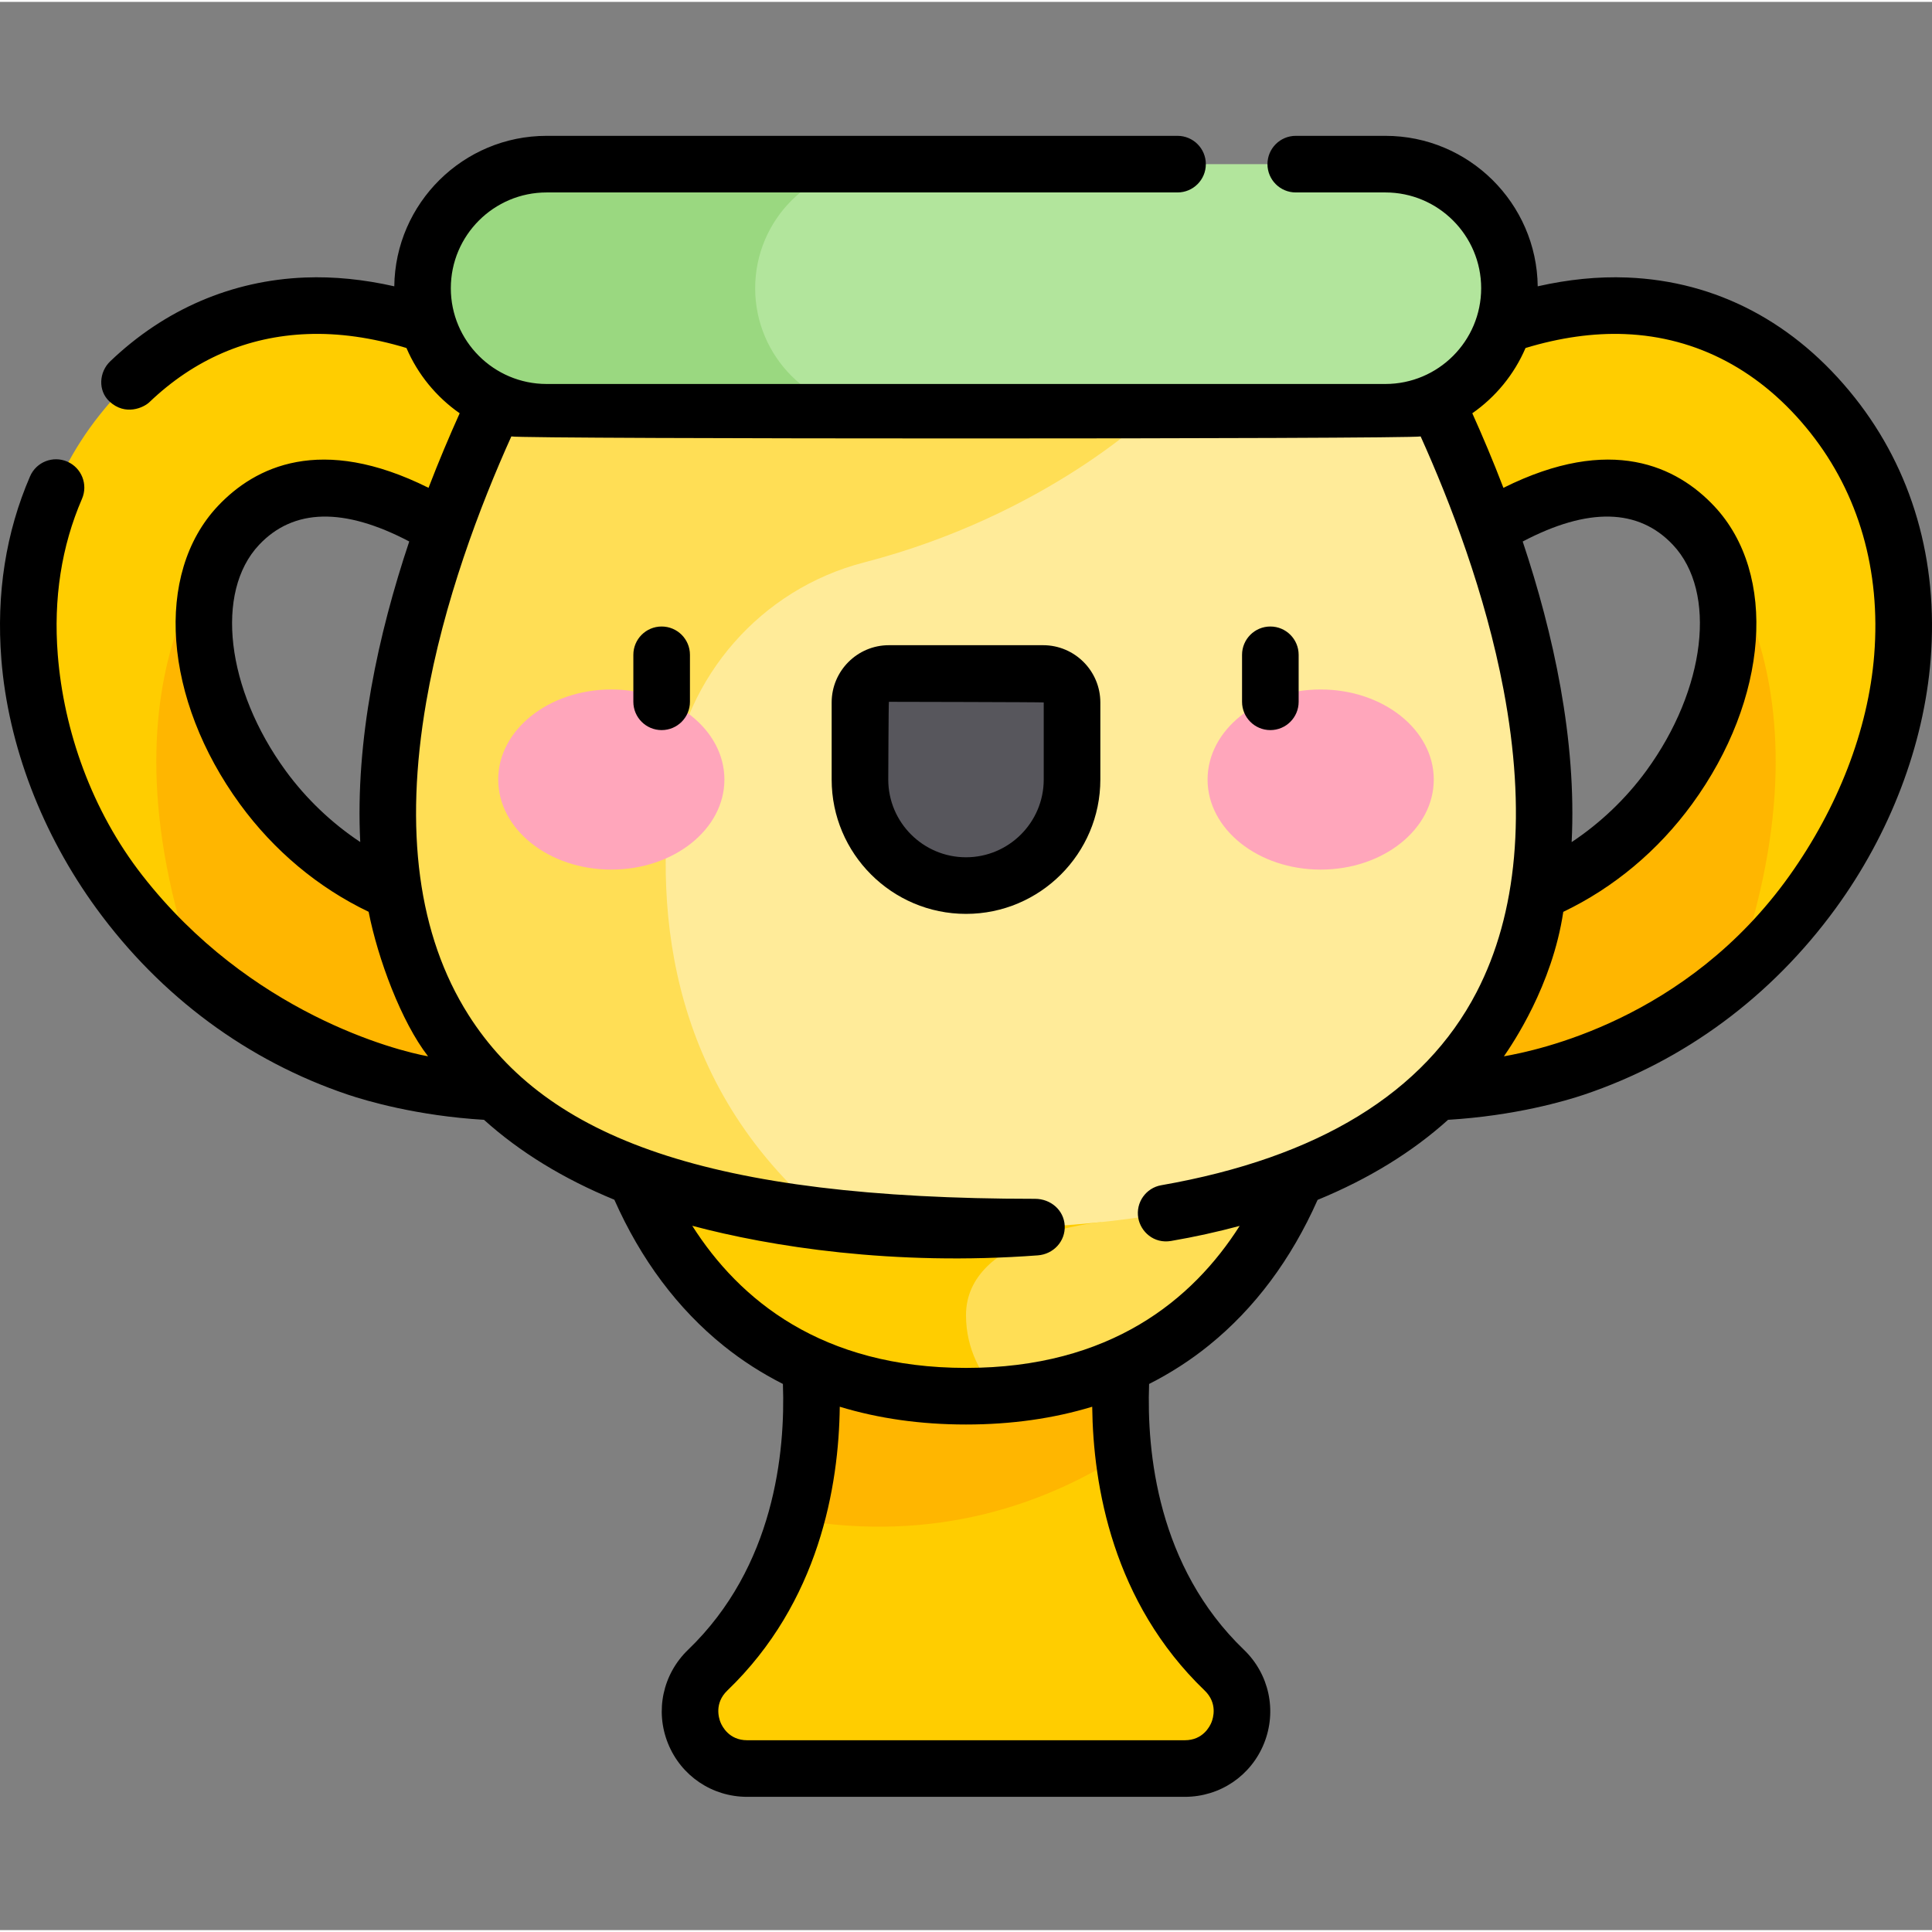 <svg height="511pt" viewBox="0 -35 512 511" width="511pt" xmlns="http://www.w3.org/2000/svg"><rect x="0" y="-35" width="512" height="511" fill="#808080" stroke="none"/><path d="m94.566 247.473c-25.09-8.449-46.848-24.559-62.918-46.586-13.66-18.723-22.117-40.832-23.812-62.25-1.922-24.242 4.48-46.41 18.504-64.102 14.375-18.141 33.324-28.164 54.793-29 50.273-1.977 97.66 47.488 102.895 53.133l-34.48 31.98.031.031c-9.543-10.211-58.137-56.922-86.379-26.934-14.961 15.883-10.906 45.645 6.441 69.422 10.16 13.922 24.344 24.484 39.938 29.734 18.09 6.09 37.594 5.293 57.969-2.375l16.566 44.012c-37.203 16.656-76.762 7.242-89.547 2.934zm0 0" fill="#ffcd00"/><path d="m417.43 247.473c25.094-8.449 46.852-24.559 62.922-46.586 13.66-18.723 22.117-40.832 23.812-62.25 1.918-24.242-4.48-46.41-18.508-64.102-14.375-18.141-33.32-28.164-54.789-29-50.273-1.977-97.664 47.488-102.898 53.133l34.484 31.98-.031.031c9.543-10.211 58.137-56.922 86.379-26.934 14.961 15.883 10.902 45.645-6.441 69.422-10.16 13.922-24.344 24.484-39.938 29.734-18.09 6.09-37.594 5.293-57.969-2.375l-16.57 44.012c37.203 16.656 76.762 7.242 89.547 2.934zm0 0" fill="#ffcd00"/><path d="m327.883 244.543 16.57-44.016c20.375 7.668 39.879 8.469 57.969 2.375 15.594-5.25 29.777-15.809 39.938-29.734 17.344-23.777 21.402-53.539 6.441-69.422 0 0 40.5 35.922 11.031 119.477-12.465 10.773-26.785 18.992-42.402 24.25-12.785 4.309-52.344 13.723-89.547-2.93zm0 0" fill="#ffb600"/><path d="m184.113 244.543-16.566-44.016c-20.375 7.668-39.879 8.469-57.969 2.375-15.598-5.25-29.781-15.809-39.938-29.734-17.348-23.777-21.402-53.539-6.445-69.422 0 0-40.496 35.918-11.031 119.477 12.469 10.77 26.789 18.992 42.402 24.25 12.785 4.309 52.344 13.723 89.547-2.93zm0 0" fill="#ffb600"/><path d="m299.031 313.039h-86.062s12.926 57.184-25.41 94.059c-9.844 9.465-3.219 26.078 10.438 26.078h116.008c13.656 0 20.277-16.613 10.438-26.078-38.34-36.875-25.41-94.059-25.41-94.059zm0 0" fill="#ffcd00"/><path d="m299.031 313.039h-86.062s5.859 25.914-2.008 54.102c37.484 6.547 66.727-4.461 86.746-17.332-2.32-20.645 1.324-36.77 1.324-36.77zm0 0" fill="#ffb600"/><path d="m160.277 245.766h191.441s-7.719 88.742-95.719 88.742-95.723-88.742-95.723-88.742zm0 0" fill="#ffde55"/><path d="m291.777 288.371v-42.605h-131.5s7.723 88.742 95.723 88.742c3.039 0 5.988-.105 8.84-.309-4.727-5.047-8.84-12.055-8.84-21.16 0-21.469 35.777-24.668 35.777-24.668zm0 0" fill="#ffcd00"/><path d="m367.082 45.301h-222.164s-148.164 244.836 111.082 244.836 111.082-244.836 111.082-244.836zm0 0" fill="#ffeb99"/><path d="m177.871 171.625c3.66-27.902 23.801-51.004 51.043-58.055 48.66-12.594 76.387-39.809 76.387-39.809v-28.461h-160.395s-133.766 221.102 75.402 243.086c-42.527-34.719-47.086-81.309-42.438-116.762zm0 0" fill="#ffde55"/><path d="m367.145 73.762h-222.289c-18.16 0-32.883-14.723-32.883-32.883 0-18.156 14.723-32.879 32.883-32.879h222.289c18.16 0 32.879 14.723 32.879 32.879 0 18.16-14.719 32.883-32.879 32.883zm0 0" fill="#b2e59c"/><path d="m200.129 40.879c0-18.156 14.723-32.879 32.879-32.879h-88.152c-18.16 0-32.883 14.723-32.883 32.879 0 18.16 14.723 32.883 32.883 32.883h88.152c-18.156 0-32.879-14.723-32.879-32.883zm0 0" fill="#9ad880"/><path d="m256 199.188c-15.52 0-28.102-12.582-28.102-28.102v-20.43c0-4.234 3.434-7.668 7.672-7.668h40.859c4.234 0 7.668 3.434 7.668 7.668v20.43c0 15.52-12.578 28.102-28.098 28.102zm0 0" fill="#57565c"/><path d="m191.977 171.086c0-13.184-13.418-23.867-29.973-23.867-16.555 0-29.973 10.684-29.973 23.867 0 13.184 13.418 23.867 29.973 23.867 16.555 0 29.973-10.684 29.973-23.867zm0 0" fill="#ffa6bb"/><path d="m379.965 171.086c0-13.184-13.418-23.867-29.973-23.867-16.551 0-29.973 10.684-29.973 23.867 0 13.184 13.422 23.867 29.973 23.867 16.555 0 29.973-10.684 29.973-23.867zm0 0" fill="#ffa6bb"/><path d="m336.656 130.531c-4.145 0-7.5 3.359-7.5 7.5v12.453c0 4.141 3.355 7.5 7.5 7.5 4.141 0 7.5-3.359 7.5-7.5v-12.453c0-4.141-3.359-7.5-7.5-7.5zm0 0"/><path d="m175.344 130.531c-4.145 0-7.5 3.359-7.5 7.5v12.453c0 4.141 3.355 7.5 7.5 7.5 4.141 0 7.5-3.359 7.5-7.5v-12.453c0-4.141-3.359-7.5-7.5-7.5zm0 0"/><path d="m276.43 135.484h-40.859c-8.367 0-15.172 6.809-15.172 15.172v20.43c0 19.629 15.973 35.602 35.602 35.602s35.598-15.973 35.602-35.602v-20.43c-.004-8.363-6.809-15.172-15.172-15.172zm.168 35.602c0 11.359-9.242 20.602-20.598 20.602-11.359 0-20.602-9.242-20.602-20.602 0 0 .078-20.598.172-20.598 0 0 41.027.074 41.027.168zm0 0"/><path d="m491.535 69.875c-15.777-19.902-36.652-30.91-60.371-31.832-7.629-.301-15.551.5-23.652 2.332-.273-22.031-18.27-39.875-40.367-39.875h-23.754c-4.145 0-7.5 3.359-7.5 7.5s3.355 7.5 7.5 7.5h23.754c13.996 0 25.379 11.387 25.379 25.379 0 13.996-11.383 25.379-25.379 25.379h-222.289c-13.996 0-25.383-11.383-25.383-25.379s11.387-25.379 25.383-25.379h167.203c4.145 0 7.5-3.359 7.5-7.5s-3.355-7.5-7.5-7.5h-167.203c-22.098 0-40.098 17.844-40.367 39.875-8.105-1.832-16.027-2.633-23.648-2.332-19.371.75-37.227 8.43-51.633 22.211-2.992 2.859-3.262 7.77-.238 10.602 4.25 3.977 9.152 1.629 10.605.238 11.891-11.371 25.969-17.449 41.852-18.062 8.316-.324 17.145.922 26.289 3.691 3 7 7.926 12.988 14.105 17.297-2.723 6.043-5.531 12.676-8.254 19.758-28.578-14.258-46.02-5.582-55.828 4.828-16.906 17.953-14.449 51.168 5.844 78.984 9.012 12.352 20.746 22.152 34.109 28.547 2.426 12.398 8.656 29.156 15.75 38.297-8.34-1.477-47.219-11.402-75.734-47.965-13.414-17.195-20.805-38.363-22.395-58.422-1.18-14.887.98-28.801 6.418-41.352 1.645-3.801-.102-8.219-3.902-9.863-3.801-1.648-8.215.102-9.859 3.898-6.422 14.828-8.98 31.145-7.609 48.504 1.805 22.781 10.766 46.246 25.23 66.074 16.992 23.289 40.016 40.328 66.586 49.277 4.996 1.68 18.305 5.605 36.09 6.68 9.516 8.566 21.039 15.625 34.543 21.176 7.055 15.898 16.797 28.926 29 38.738 4.871 3.918 10.105 7.266 15.672 10.086.66 18.074-2.254 48.434-25.121 70.43-6.715 6.461-8.809 16.211-5.332 24.84 3.461 8.594 11.691 14.145 20.969 14.145h116.008c9.277 0 17.512-5.551 20.973-14.145 3.477-8.629 1.383-18.383-5.332-24.84-22.875-22-25.781-52.367-25.121-70.43 5.633-2.852 10.93-6.25 15.852-10.23 12.113-9.789 21.789-22.75 28.801-38.551 13.516-5.559 25.051-12.645 34.574-21.219 17.777-1.078 31.082-5 36.078-6.68 26.57-8.949 49.594-25.988 66.586-49.277 14.465-19.824 23.426-43.293 25.23-66.074 2.066-26.168-4.887-50.152-20.109-69.359zm-415.836 98.875c-15.781-21.633-18.812-47.367-7.043-59.859 9.125-9.688 22.5-9.98 39.797-.895-8.18 24.449-14.359 52.578-12.984 79.652-7.555-5.012-14.352-11.473-19.77-18.898zm243.543 243.75c3.484 3.355 2.273 7.297 1.816 8.426-.449 1.113-2.285 4.754-7.059 4.754h-116.004c-4.773 0-6.609-3.641-7.059-4.754-.453-1.129-1.668-5.07 1.82-8.426 24.324-23.395 29.547-54.156 29.789-75.203 10.258 3.121 21.422 4.711 33.453 4.711 12.027 0 23.191-1.59 33.449-4.711.246 21.039 5.461 51.805 29.793 75.203zm-11.492-133.906c-4.078.711-6.809 4.598-6.098 8.68.637 3.641 4.129 6.871 8.68 6.094 6.348-1.086 12.398-2.441 18.188-3.988-12.438 19.559-34.277 37.629-72.52 37.629-38.293 0-60.125-18.121-72.547-37.664 20.668 5.512 53.301 10.699 91.594 7.836 4.129-.312 7.32-3.73 7.113-7.867-.207-4.137-3.734-7.117-7.863-7.117-86.605 0-129.512-16.133-150.195-48.816-13.27-20.969-17.023-48.828-11.156-82.816 4.59-26.57 14.273-52.02 22.562-70.406 3 .715 237.977.715 240.98 0 7.852 17.426 17.152 41.621 21.965 67.098 6.098 32.293 3.695 59.27-7.141 80.172-13.824 26.672-41.941 43.887-83.562 51.168zm95.781-170.59c17.305-9.094 30.684-8.805 39.812.887 11.766 12.492 8.738 38.227-7.043 59.859-5.426 7.434-12.234 13.898-19.797 18.914 1.367-27.141-4.844-55.324-12.973-79.66zm93.156 30.043c-1.59 20.055-9.758 40.648-22.395 58.422-27.379 38.492-67.398 46.488-75.738 47.965 2.223-3.227 12.816-18.723 15.73-38.285 13.371-6.398 25.113-16.203 34.129-28.559 20.297-27.816 22.754-61.031 5.848-78.984-9.809-10.414-27.258-19.09-55.84-4.824-2.73-7.121-5.539-13.758-8.246-19.762 6.18-4.309 11.105-10.293 14.105-17.297 9.145-2.77 17.973-4.02 26.297-3.691 19.211.746 36.227 9.793 49.199 26.164 12.828 16.18 18.676 36.531 16.91 58.852zm0 0"/></svg>